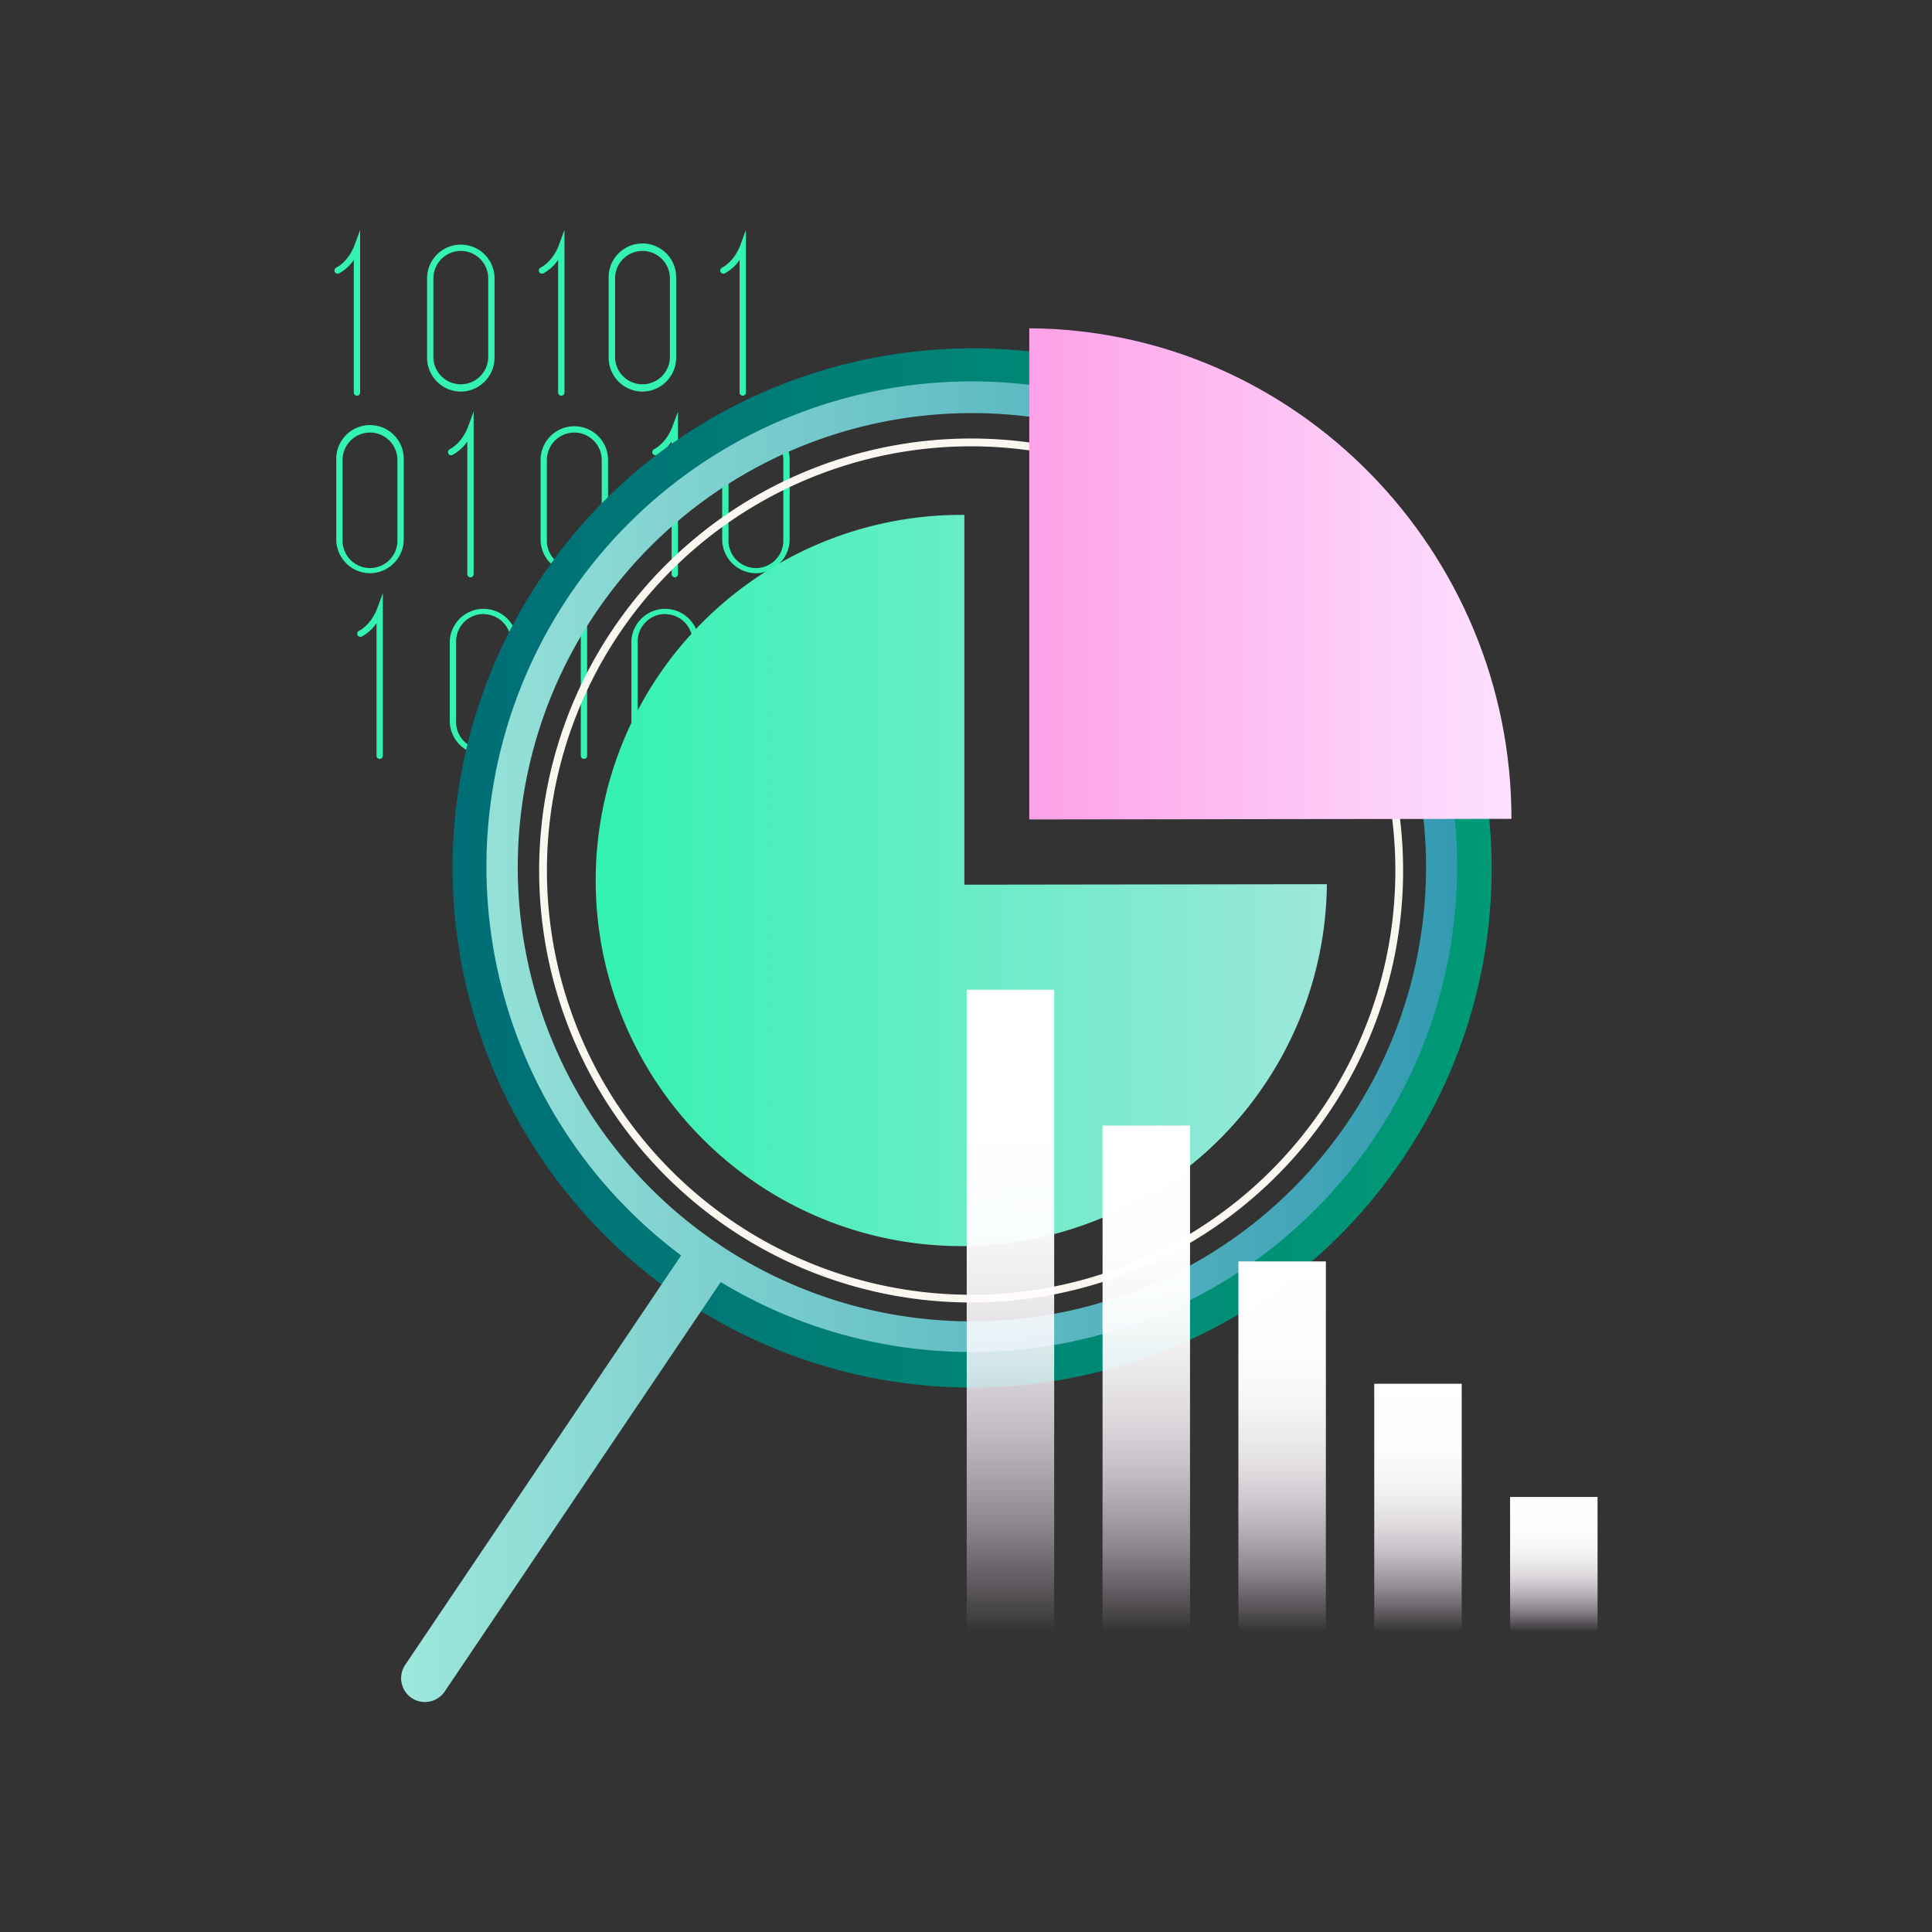 <svg xmlns="http://www.w3.org/2000/svg" xmlns:xlink="http://www.w3.org/1999/xlink" viewBox="0 0 512 512"><rect x="0" y="0" width="512" height="512" fill="#333333" stroke="none"/><defs><linearGradient id="New_Gradient_Swatch_3" x1="351.64" y1="233.31" x2="157.88" y2="233.31" gradientUnits="userSpaceOnUse"><stop offset="0" stop-color="#9de7db"/><stop offset="1" stop-color="#33f2b2"/></linearGradient><linearGradient id="linear-gradient" x1="119.89" y1="230.02" x2="395.3" y2="230.02" gradientUnits="userSpaceOnUse"><stop offset="0" stop-color="#006e76"/><stop offset="1" stop-color="#009b76"/></linearGradient><linearGradient id="linear-gradient-2" x1="106.3" y1="276.06" x2="386.16" y2="276.06" gradientUnits="userSpaceOnUse"><stop offset="0" stop-color="#9de7db"/><stop offset="1" stop-color="#339ab2"/></linearGradient><linearGradient id="linear-gradient-3" x1="272.77" y1="152.04" x2="400.55" y2="152.04" gradientUnits="userSpaceOnUse"><stop offset="0" stop-color="#fda1e8"/><stop offset="1" stop-color="#fde1ff"/></linearGradient><linearGradient id="linear-gradient-4" x1="267.77" y1="262.29" x2="267.77" y2="432.42" gradientTransform="translate(-79.58 615.13) rotate(-90)" gradientUnits="userSpaceOnUse"><stop offset="0" stop-color="#fff"/><stop offset="0.24" stop-color="#fff" stop-opacity="0.99"/><stop offset="0.38" stop-color="#fffeff" stop-opacity="0.96"/><stop offset="0.49" stop-color="#fffcff" stop-opacity="0.9"/><stop offset="0.58" stop-color="#fffaff" stop-opacity="0.83"/><stop offset="0.67" stop-color="#fef7ff" stop-opacity="0.73"/><stop offset="0.75" stop-color="#fef3ff" stop-opacity="0.6"/><stop offset="0.83" stop-color="#feefff" stop-opacity="0.45"/><stop offset="0.9" stop-color="#fee9ff" stop-opacity="0.28"/><stop offset="0.97" stop-color="#fde4ff" stop-opacity="0.09"/><stop offset="1" stop-color="#fde1ff" stop-opacity="0"/></linearGradient><linearGradient id="linear-gradient-5" x1="303.77" y1="298.29" x2="303.77" y2="432.42" gradientTransform="translate(-61.58 669.13) rotate(-90)" xlink:href="#linear-gradient-4"/><linearGradient id="linear-gradient-6" x1="339.77" y1="334.29" x2="339.77" y2="432.42" gradientTransform="translate(-43.58 723.13) rotate(-90)" xlink:href="#linear-gradient-4"/><linearGradient id="linear-gradient-7" x1="375.77" y1="366.71" x2="375.77" y2="432.42" gradientTransform="translate(-23.79 775.34) rotate(-90)" xlink:href="#linear-gradient-4"/><linearGradient id="linear-gradient-8" x1="411.77" y1="396.71" x2="411.77" y2="432.42" gradientTransform="translate(-2.79 826.34) rotate(-90)" xlink:href="#linear-gradient-4"/></defs><title>Analytics</title><g id="Analytics"><path d="M122.12,103.78a9,9,0,0,1-8.94-8.94V73.77a8.94,8.94,0,1,1,17.88,0V94.84A9,9,0,0,1,122.12,103.78Zm0-37.28a7.28,7.28,0,0,0-7.27,7.27V94.84a7.27,7.27,0,0,0,14.53,0V73.77A7.27,7.27,0,0,0,122.12,66.5Z" style="fill:#33f2b2"/><path d="M148.75,104.86a.83.83,0,0,1-.84-.84V68.89a11.34,11.34,0,0,1-3.9,3.54.84.84,0,1,1-.78-1.49c3.25-1.69,4.72-5.57,4.73-5.61l1.63-4.39V104A.84.84,0,0,1,148.75,104.86Z" style="fill:#33f2b2"/><path d="M170.25,103.78a9,9,0,0,1-8.95-8.94V73.77a8.95,8.95,0,1,1,17.89,0V94.84A9,9,0,0,1,170.25,103.78Zm0-37.28A7.28,7.28,0,0,0,163,73.77V94.84a7.27,7.27,0,0,0,14.53,0V73.77A7.27,7.27,0,0,0,170.25,66.5Z" style="fill:#33f2b2"/><path d="M196.88,104.86A.83.83,0,0,1,196,104V68.89a11.29,11.29,0,0,1-3.91,3.54.83.83,0,0,1-1.13-.36.84.84,0,0,1,.36-1.13c3.25-1.69,4.72-5.57,4.73-5.61l1.63-4.39V104A.84.84,0,0,1,196.88,104.86Z" style="fill:#33f2b2"/><path d="M94.6,104.86a.84.84,0,0,1-.84-.84V68.89a11.25,11.25,0,0,1-3.9,3.54.82.82,0,0,1-1.13-.36.84.84,0,0,1,.36-1.13c3.25-1.69,4.71-5.57,4.73-5.61l1.62-4.39V104A.83.83,0,0,1,94.6,104.86Z" style="fill:#33f2b2"/><path d="M152.2,151.91a9,9,0,0,1-8.94-8.95V121.9a8.94,8.94,0,1,1,17.88,0V143A9,9,0,0,1,152.2,151.91Zm0-37.28a7.28,7.28,0,0,0-7.27,7.27V143a7.27,7.27,0,1,0,14.53,0V121.9A7.27,7.27,0,0,0,152.2,114.63Z" style="fill:#33f2b2"/><path d="M178.83,153a.85.85,0,0,1-.84-.84V117a11.36,11.36,0,0,1-3.9,3.55.84.84,0,1,1-.78-1.49c3.24-1.69,4.72-5.57,4.73-5.61l1.63-4.35v43A.85.85,0,0,1,178.83,153Z" style="fill:#33f2b2"/><path d="M200.33,151.91a9,9,0,0,1-8.94-8.95V121.9a8.94,8.94,0,1,1,17.88,0V143A9,9,0,0,1,200.33,151.91Zm0-37.28a7.28,7.28,0,0,0-7.27,7.27V143a7.27,7.27,0,1,0,14.53,0V121.9A7.27,7.27,0,0,0,200.33,114.63Z" style="fill:#33f2b2"/><path d="M98.05,151.91A9,9,0,0,1,89.11,143V121.9a8.95,8.95,0,1,1,17.89,0V143A9,9,0,0,1,98.05,151.91Zm0-37.28a7.27,7.27,0,0,0-7.26,7.27V143a7.27,7.27,0,1,0,14.53,0V121.9A7.28,7.28,0,0,0,98.05,114.63Z" style="fill:#33f2b2"/><path d="M124.68,153a.85.85,0,0,1-.84-.84V117a11.27,11.27,0,0,1-3.9,3.55.82.82,0,0,1-1.13-.36.84.84,0,0,1,.36-1.13c3.25-1.69,4.71-5.57,4.73-5.61l1.62-4.39v43.08A.84.84,0,0,1,124.68,153Z" style="fill:#33f2b2"/><path d="M128.13,200a9,9,0,0,1-8.94-8.95V170a8.95,8.95,0,0,1,17.89,0v21.07A9,9,0,0,1,128.13,200Zm0-37.28a7.27,7.27,0,0,0-7.26,7.26v21.07a7.27,7.27,0,1,0,14.53,0V170A7.27,7.27,0,0,0,128.13,162.76Z" style="fill:#33f2b2"/><path d="M154.76,201.12a.85.85,0,0,1-.84-.84V165.14a11.27,11.27,0,0,1-3.9,3.55.84.84,0,0,1-.77-1.49c3.25-1.7,4.71-5.57,4.73-5.61l1.62-4.39v43.08A.84.84,0,0,1,154.76,201.12Z" style="fill:#33f2b2"/><path d="M176.26,200a9,9,0,0,1-8.94-8.95V170a8.95,8.95,0,0,1,17.89,0v21.07A9,9,0,0,1,176.26,200Zm0-37.28A7.27,7.27,0,0,0,169,170v21.07a7.27,7.27,0,1,0,14.53,0V170A7.27,7.27,0,0,0,176.26,162.76Z" style="fill:#33f2b2"/><path d="M202.89,201.12a.85.85,0,0,1-.84-.84V165.14a11.27,11.27,0,0,1-3.9,3.55.84.84,0,0,1-1.13-.36.83.83,0,0,1,.35-1.13c3.26-1.7,4.72-5.57,4.74-5.61l1.62-4.39v43.08A.84.84,0,0,1,202.89,201.12Z" style="fill:#33f2b2"/><path d="M100.62,201.12a.85.85,0,0,1-.84-.84V165.14a11.27,11.27,0,0,1-3.9,3.55.84.84,0,0,1-1.13-.36.83.83,0,0,1,.35-1.13c3.25-1.7,4.72-5.57,4.73-5.61l1.63-4.39v43.08A.85.85,0,0,1,100.62,201.12Z" style="fill:#33f2b2"/><path d="M255.57,234.45v-98h-.8a96.89,96.89,0,1,0,96.87,97.87Z" style="fill:url(#New_Gradient_Swatch_3)"/><path d="M257.35,367.72A137.74,137.74,0,0,1,143.79,152.51c42.72-62.78,128.54-79.1,191.32-36.38s79.09,128.54,36.38,191.31a136.83,136.83,0,0,1-88.13,57.82A139.05,139.05,0,0,1,257.35,367.72Zm.47-259.42a121.67,121.67,0,1,0,68.29,21A121.69,121.69,0,0,0,257.82,108.3Z" style="fill:url(#linear-gradient)"/><path d="M364.19,301.57A128.62,128.62,0,1,0,180.51,332.7L107.38,441.21a6.31,6.31,0,1,0,10.47,7.06L191,339.76A128.62,128.62,0,0,0,364.19,301.57ZM191.82,330.63l-3.17-2.14a120.35,120.35,0,1,1,3.17,2.14Z" style="fill:url(#linear-gradient-2)"/><path d="M257.54,345.17a114.48,114.48,0,1,1,49.58-11.38A114.64,114.64,0,0,1,257.54,345.17Zm-.36-226.89A112.42,112.42,0,1,0,358.6,181.82h0A112.59,112.59,0,0,0,257.18,118.28Z" style="fill:#faf7f0"/><path d="M272.77,217.16,400.55,217c0-70.87-57-129.57-127.78-130Z" style="fill:url(#linear-gradient-3)"/><rect x="182.71" y="335.76" width="170.13" height="23.18" transform="translate(615.13 79.58) rotate(90)" style="fill:url(#linear-gradient-4)"/><rect x="236.71" y="353.76" width="134.13" height="23.18" transform="translate(669.13 61.58) rotate(90)" style="fill:url(#linear-gradient-5)"/><rect x="290.71" y="371.76" width="98.13" height="23.18" transform="translate(723.13 43.58) rotate(90)" style="fill:url(#linear-gradient-6)"/><rect x="342.92" y="387.97" width="65.71" height="23.18" transform="translate(775.34 23.79) rotate(90)" style="fill:url(#linear-gradient-7)"/><rect x="393.92" y="402.97" width="35.71" height="23.18" transform="translate(826.34 2.79) rotate(90)" style="fill:url(#linear-gradient-8)"/></g></svg>